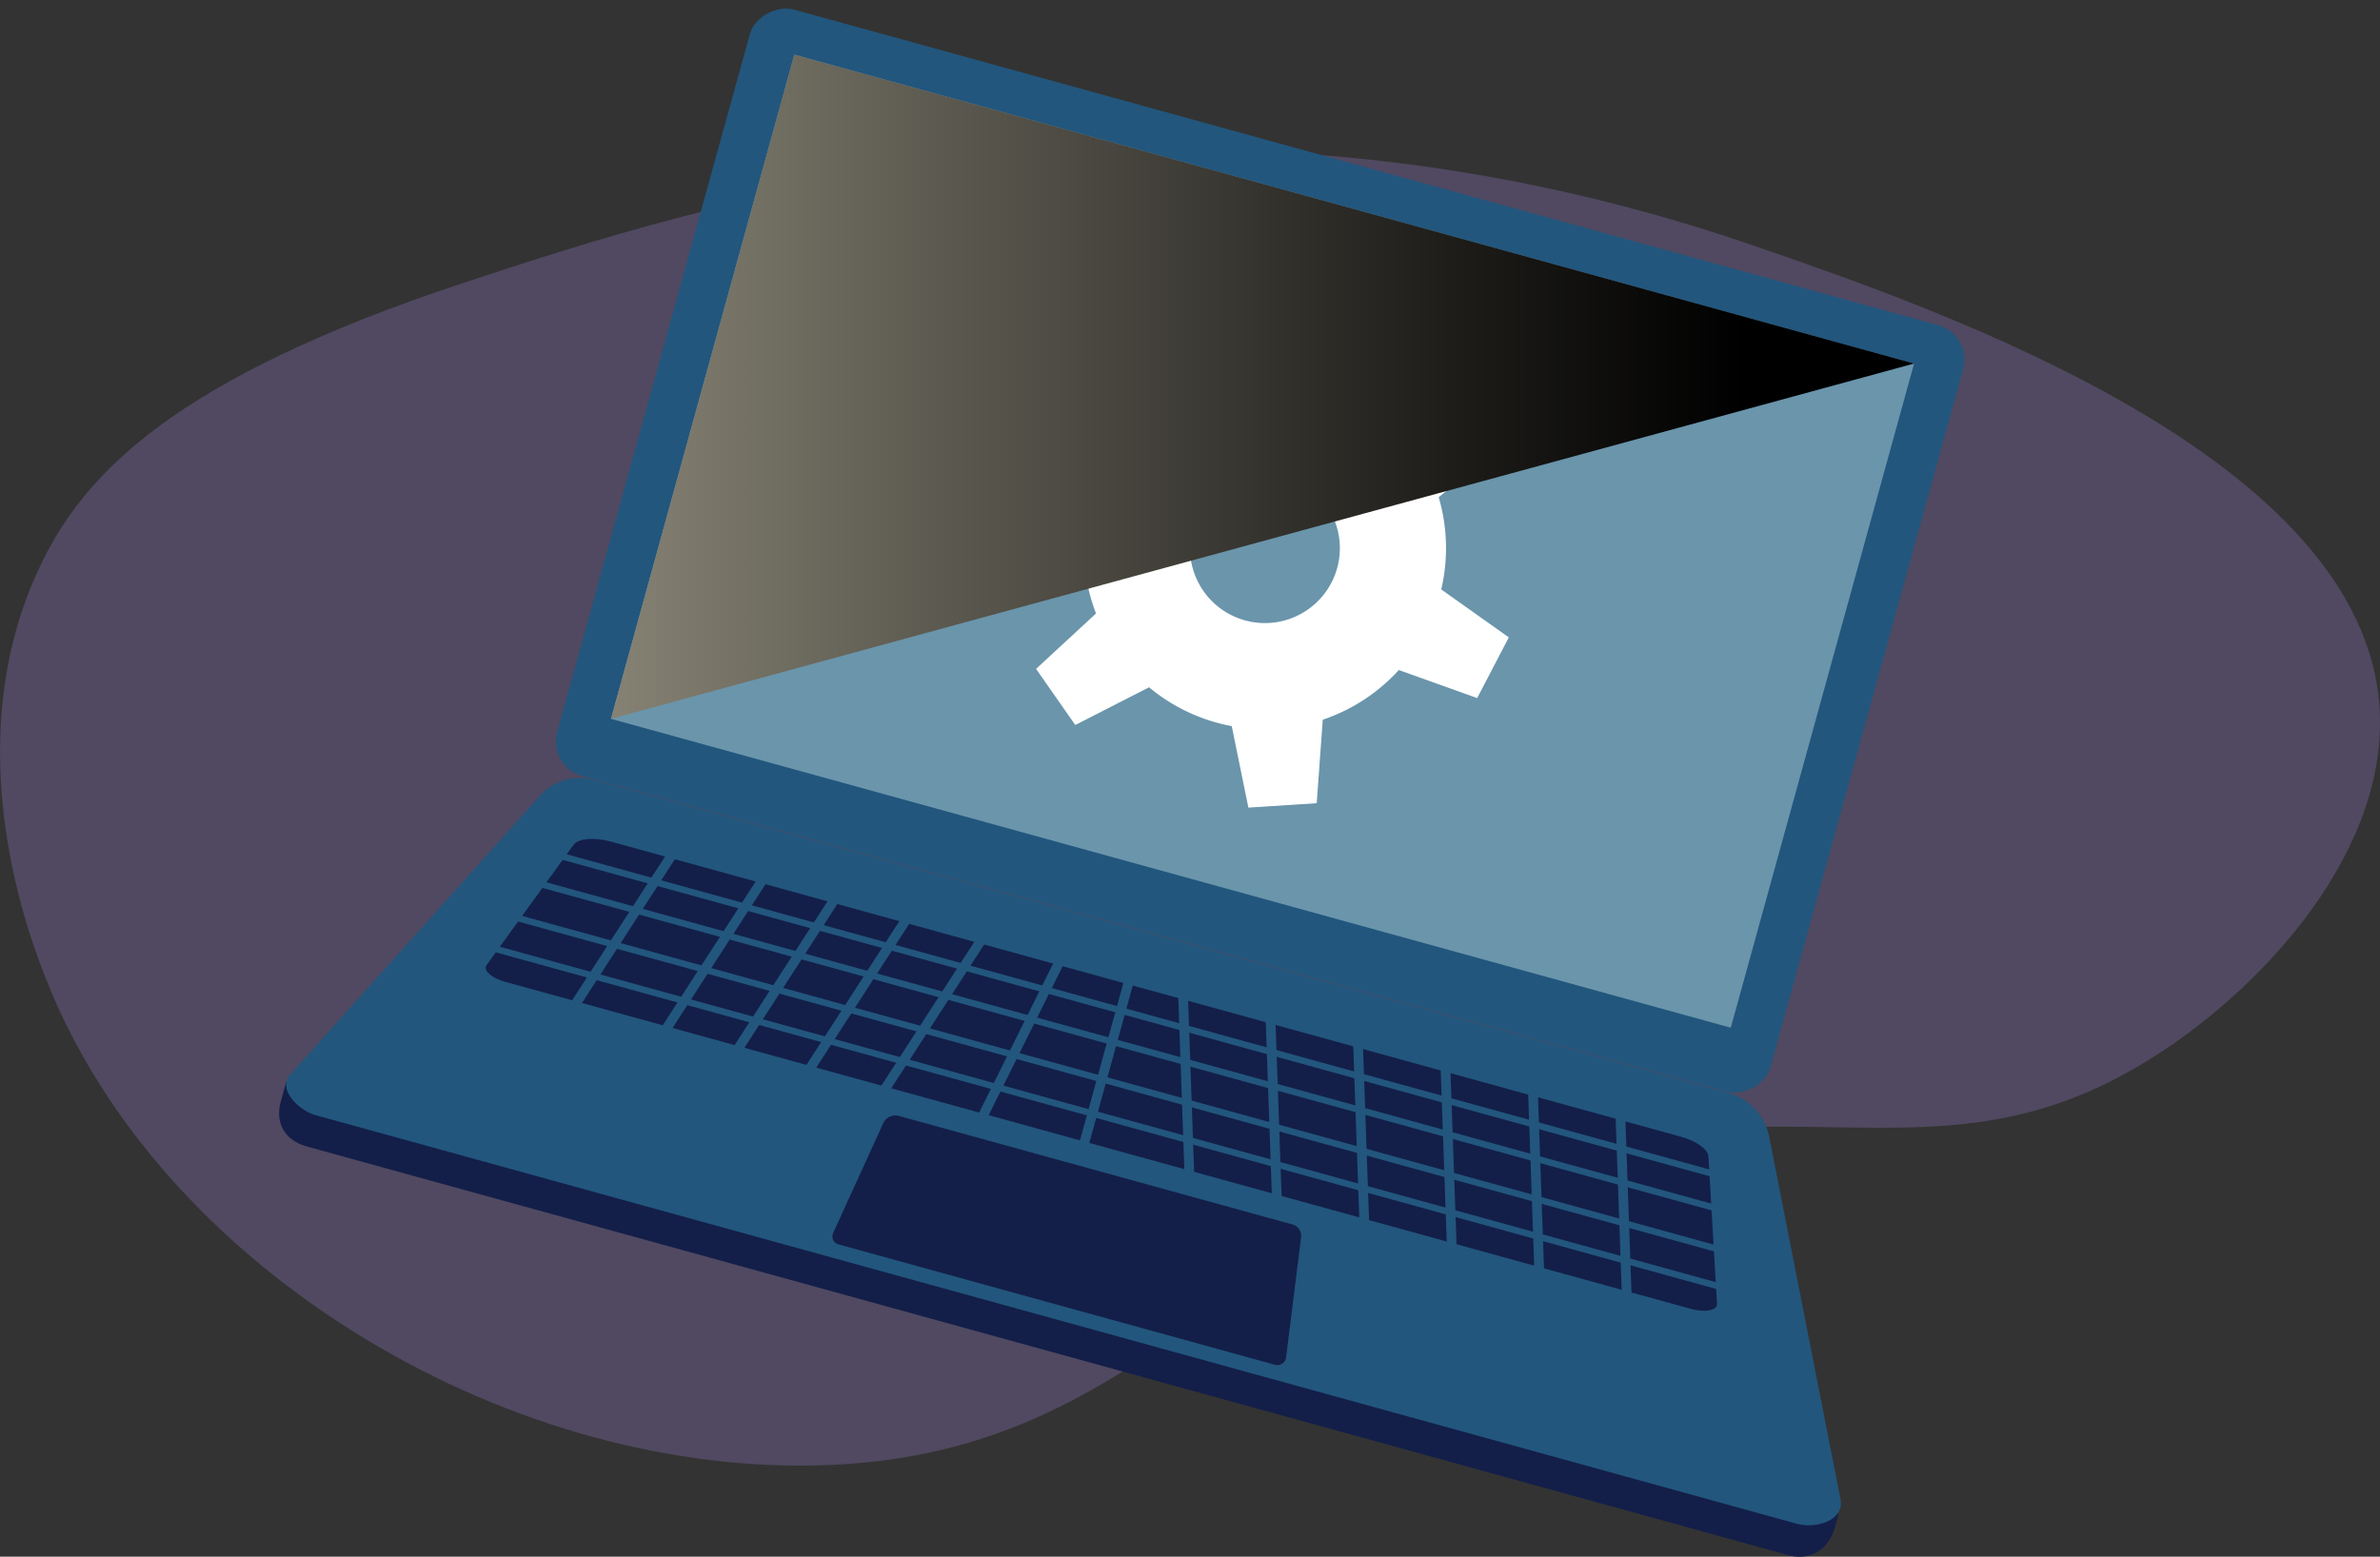 <svg xmlns="http://www.w3.org/2000/svg" xmlns:xlink="http://www.w3.org/1999/xlink" width="528" height="345.455" viewBox="0 0 528 345.455"><rect x="0" y="0" width="528" height="345.455" fill="#333333" stroke="none"/><defs><style>.a{fill:#937dcd;opacity:0.3;}.b{fill:#cb5220;}.c{fill:#e8e8e8;}.d{fill:#8b93a0;}.e{fill:#131f49;}.f{fill:#22567d;}.g{fill:#b5d6da;opacity:0.49;}.h{fill:#fff;}.i{mix-blend-mode:screen;isolation:isolate;fill:url(#a);}</style><linearGradient id="a" x1="-0.022" y1="0.658" x2="0.87" y2="0.658" gradientUnits="objectBoundingBox"><stop offset="0" stop-color="#898577"/><stop offset="0.166" stop-color="#706d61"/><stop offset="0.738" stop-color="#1f1e1b"/><stop offset="1"/></linearGradient></defs><g transform="translate(-582.692 -414.94)"><path class="a" d="M685.3,470.456c-64.52,21.35-83.785,42.592-93.235,61.8-19.948,40.533-2.367,84.586,1.085,93.234,25.143,63,100.142,108.725,170.208,107.328,83.685-1.669,93.13-69.215,196.949-74.8,37.635-2.026,63.02,5.418,95.4-13.01,26.265-14.945,56.507-46.554,54.93-79.5-2.7-56.4-97.336-89.056-138.768-103.353C843.871,417.98,736.839,453.4,685.3,470.456Z" transform="translate(0 7.335)"/><g transform="translate(644.617 414.94)"><g transform="translate(81.573 107)"><path class="b" d="M694.923,501.7h0a1.027,1.027,0,0,1-.236-1.429l1.405-1.96,1.665,1.194-1.405,1.96A1.027,1.027,0,0,1,694.923,501.7Z" transform="translate(-694.497 -498.308)"/></g><g transform="translate(90.846 113.641)"><path class="b" d="M702.148,506.879h0a1.026,1.026,0,0,1-.235-1.428l1.4-1.96c.095-.132,1.652,1.212,1.652,1.212l-1.393,1.941A1.027,1.027,0,0,1,702.148,506.879Z" transform="translate(-701.722 -503.482)"/></g><g transform="translate(81.491 105.907)"><path class="c" d="M694.859,501.455h0a1.027,1.027,0,0,1-.235-1.429l1.538-2.145a1.027,1.027,0,0,1,1.428-.235h0a1.027,1.027,0,0,1,.236,1.428l-1.538,2.145A1.028,1.028,0,0,1,694.859,501.455Z" transform="translate(-694.433 -497.456)"/></g><g transform="translate(90.746 112.542)"><path class="c" d="M702.07,506.625h0a1.026,1.026,0,0,1-.235-1.429l1.538-2.145a1.027,1.027,0,0,1,1.428-.235h0a1.026,1.026,0,0,1,.235,1.428L703.5,506.39A1.025,1.025,0,0,1,702.07,506.625Z" transform="translate(-701.644 -502.626)"/></g><g transform="translate(70.611 132.002)"><rect class="d" width="4.352" height="6.713" transform="matrix(0.583, -0.813, 0.813, 0.583, 0, 3.537)"/></g><g transform="translate(75.293 125.827)"><rect class="d" width="4.352" height="6.713" transform="translate(0 3.537) rotate(-54.358)"/></g><g transform="translate(0 179.594)"><path class="e" d="M965.772,720.388l-328.715-90.7c-3.65-1.008-7-3.912-5.908-9.381l1.359-4.926,54.326-56.559a11.881,11.881,0,0,1,12.012-3.53L950.4,624.7c4.694,1.3,12.493,13.4,13.433,18.175l12.987,68.7-.6,2.173C974.551,720.076,969.775,721.493,965.772,720.388Z" transform="translate(-630.94 -554.868)"/></g><g transform="translate(1.55 172.642)"><path class="f" d="M967.379,714.972l-328.715-90.7c-3.65-1.008-8.775-5.867-5.433-9.178l55.21-61.687a11.88,11.88,0,0,1,12.012-3.528L952,619.287a12.852,12.852,0,0,1,9.192,9.91l15.734,79.986C978.155,714.343,971.384,716.076,967.379,714.972Z" transform="translate(-632.148 -549.452)"/></g><g transform="translate(59.579)"><rect class="f" width="176.457" height="279.251" rx="7.955" transform="translate(0 170.101) rotate(-74.575)"/></g><g transform="translate(73.619 12.13)"><rect class="g" width="152.902" height="257.709" transform="translate(0 147.394) rotate(-74.575)"/></g><g transform="translate(122.735 247.536)"><path class="e" d="M824.756,663.135,727.9,636.411a1.811,1.811,0,0,1-1.167-2.5l11.124-24.385a2.942,2.942,0,0,1,3.46-1.616l87.362,24.1a2.588,2.588,0,0,1,1.878,2.815l-3.334,26.688A1.963,1.963,0,0,1,824.756,663.135Z" transform="translate(-726.568 -607.805)"/></g><g transform="translate(45.82 186.163)"><path class="e" d="M934.028,664.287,670.859,591.675c-2.92-.8-4.837-2.543-4.034-3.654L686.14,561.3c1.041-1.441,4.594-1.734,8.381-.689l237.368,65.494c3.363.928,5.924,2.775,6.016,4.339l1.907,32.758C939.845,664.634,937.128,665.143,934.028,664.287Z" transform="translate(-666.641 -559.987)"/></g><g transform="translate(46.128 184.679)"><g transform="translate(6.31 1.871)"><rect class="f" width="284.696" height="1.438" transform="translate(0.382 0) rotate(15.425)"/></g><g transform="translate(4.398 8.802)"><rect class="f" width="284.696" height="1.438" transform="translate(0.382 0) rotate(15.425)"/></g><g transform="translate(2.103 17.118)"><rect class="f" width="284.696" height="1.438" transform="translate(0.382 0) rotate(15.425)"/></g><g transform="translate(0 24.741)"><rect class="f" width="284.696" height="1.438" transform="translate(0.382 0) rotate(15.425)"/></g><g transform="translate(17.228 0)"><rect class="f" width="2.157" height="47.449" transform="translate(25.748 0) rotate(32.864)"/></g><g transform="translate(37.326 5.545)"><rect class="f" width="2.157" height="47.449" transform="translate(25.748 0) rotate(32.864)"/></g><g transform="translate(53.266 9.943)"><rect class="f" width="2.157" height="47.449" transform="translate(25.748 0) rotate(32.864)"/></g><g transform="translate(69.206 14.341)"><rect class="f" width="2.157" height="47.449" transform="translate(25.748 0) rotate(32.864)"/></g><g transform="translate(85.838 18.931)"><rect class="f" width="2.157" height="47.449" transform="translate(25.748 0) rotate(32.864)"/></g><g transform="translate(107.507 23.068)"><rect class="f" width="2.157" height="47.449" transform="matrix(0.896, 0.445, -0.445, 0.896, 21.1, 0)"/></g><g transform="translate(130.385 26.804)"><rect class="f" width="2.157" height="47.449" transform="translate(12.62 0) rotate(15.425)"/></g><g transform="translate(250.174 57.764)"><rect class="f" width="2.157" height="47.449" transform="translate(0 0.076) rotate(-2.014)"/></g><g transform="translate(230.77 52.41)"><rect class="f" width="2.157" height="47.449" transform="translate(0 0.076) rotate(-2.014)"/></g><g transform="translate(211.365 47.056)"><rect class="f" width="2.157" height="47.449" transform="translate(0 0.076) rotate(-2.014)"/></g><g transform="translate(191.96 41.701)"><rect class="f" width="2.157" height="47.449" transform="translate(0 0.076) rotate(-2.014)"/></g><g transform="translate(172.555 36.347)"><rect class="f" width="2.157" height="47.449" transform="translate(0 0.076) rotate(-2.014)"/></g><g transform="translate(153.15 30.993)"><rect class="f" width="2.157" height="47.449" transform="translate(0 0.076) rotate(-2.014)"/></g></g></g><g transform="translate(808.31 480.09)"><path class="h" d="M810.209,478.416a40.175,40.175,0,1,0,40.174,40.175A40.175,40.175,0,0,0,810.209,478.416Zm0,56.8a16.624,16.624,0,1,1,16.622-16.624A16.624,16.624,0,0,1,810.209,535.215Z" transform="translate(-755.204 -462.096)"/><path class="h" d="M814.13,486.66H793.17l2.884-20.96h15.191Z" transform="translate(-748.645 -465.701)"/><path class="h" d="M831.93,508.213l-10.868-17.922,19.417-8.4,7.877,12.989Z" transform="translate(-740.739 -461.112)"/><path class="h" d="M822.5,534.19l9.689-18.586,17.253,12.247-7.022,13.47Z" transform="translate(-740.331 -451.554)"/><path class="h" d="M795.18,538.729l20.916-1.353-1.526,21.1-15.159.98Z" transform="translate(-748.076 -445.383)"/><path class="h" d="M777.309,519.4l12,17.183-18.835,9.637-8.7-12.454Z" transform="translate(-757.544 -450.479)"/><path class="h" d="M784.955,492.6l-8.469,19.172-18.007-11.108,6.138-13.9Z" transform="translate(-758.479 -459.728)"/></g><path class="i" d="M688.3,571.785l289.094-78.85L728.968,424.391Z" transform="translate(29.937 2.679)"/></g></svg>